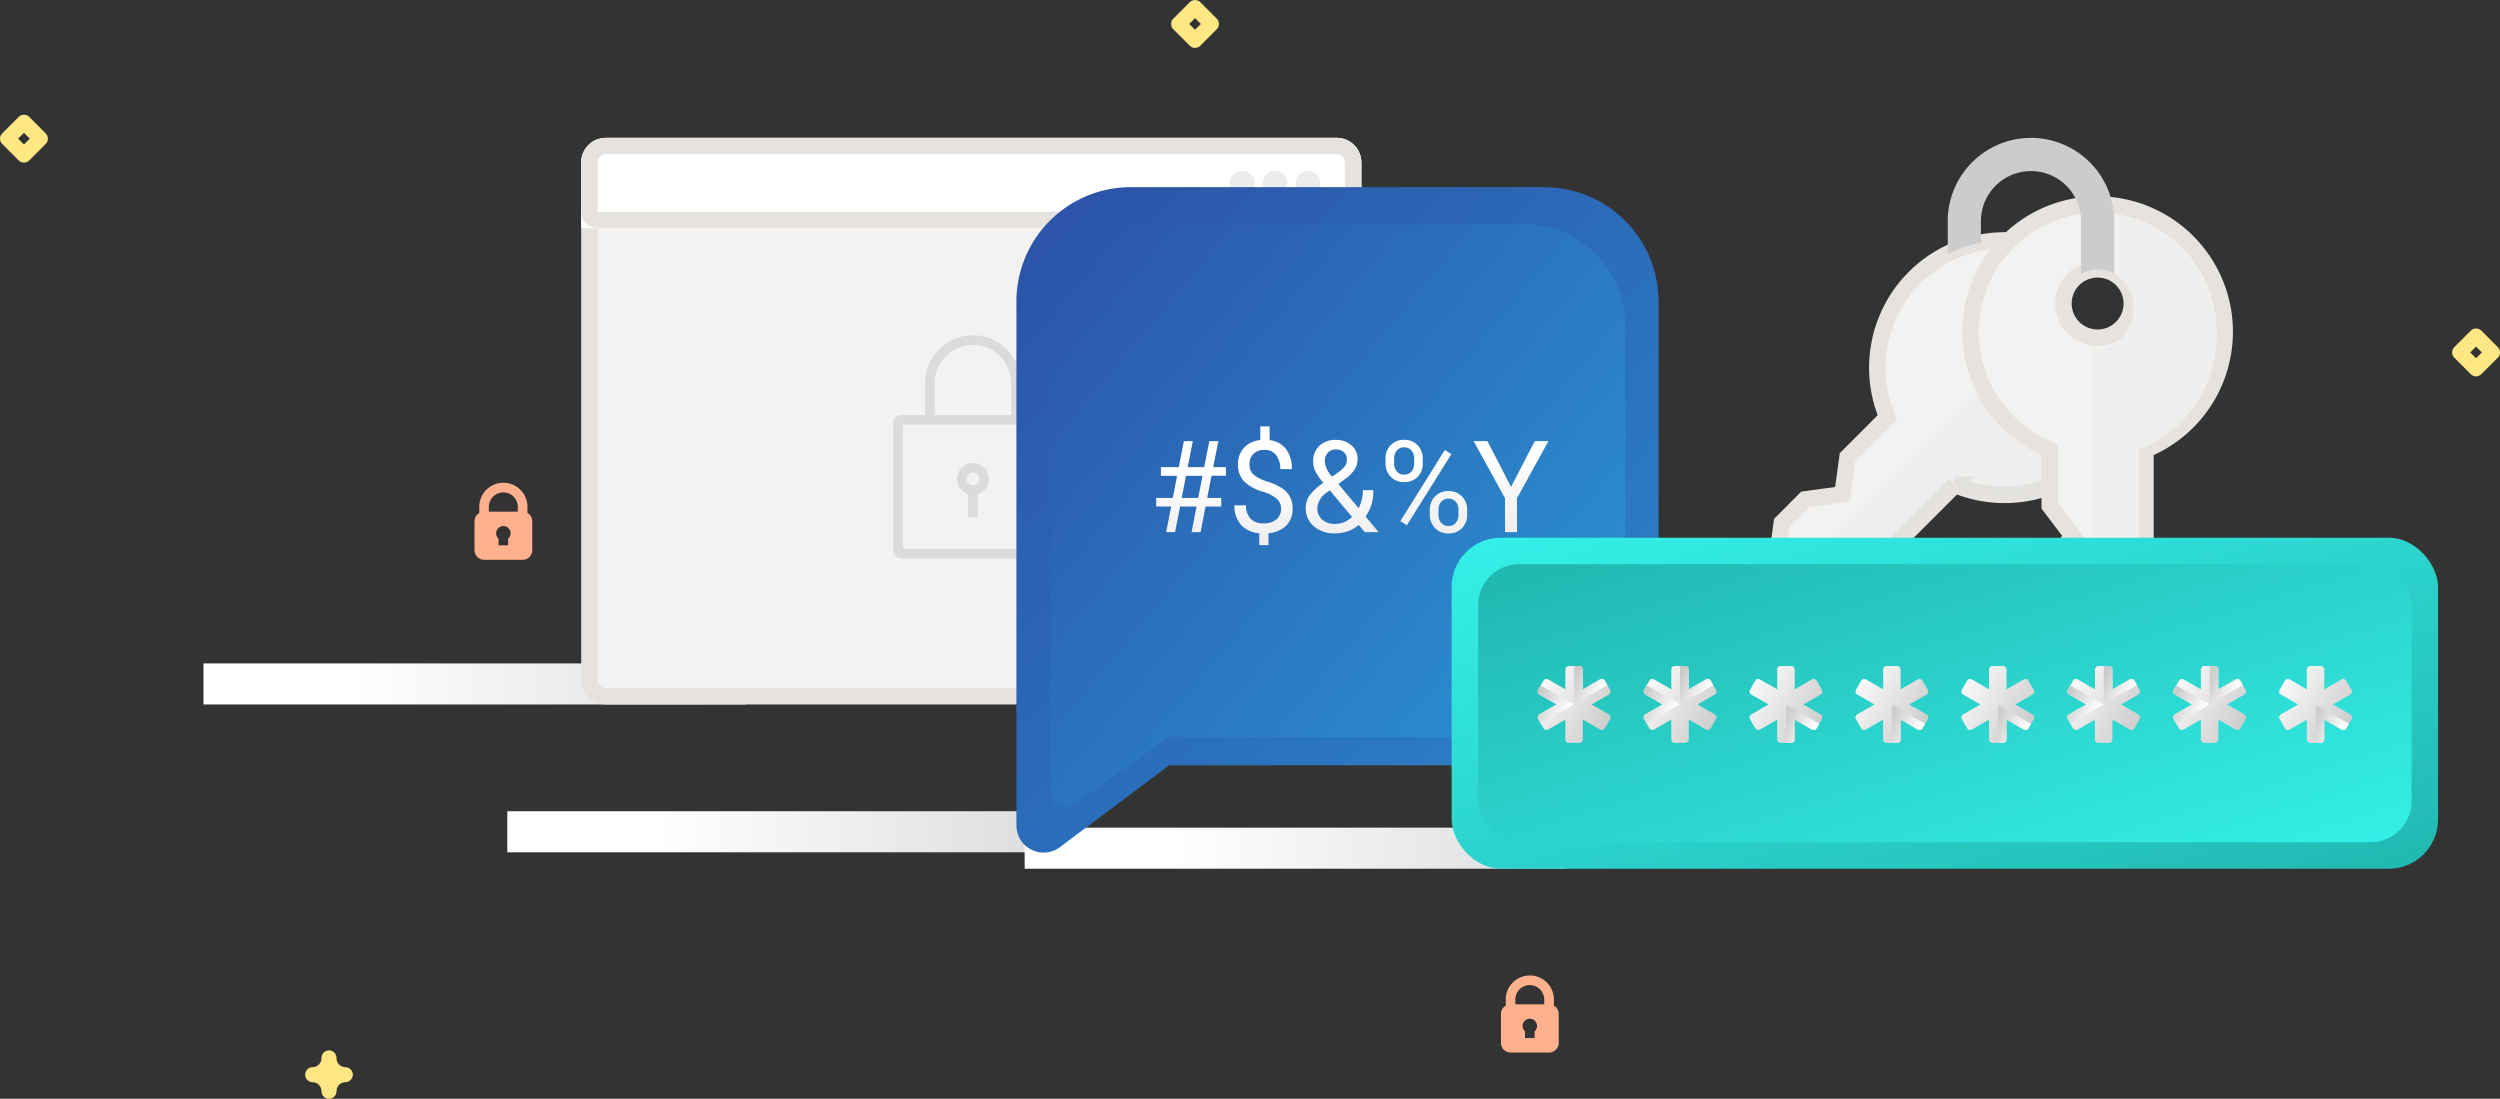 <?xml version="1.0" encoding="utf-8"?>

<!--
 * Copyright (c) 2020, WSO2 Inc. (http://www.wso2.org) All Rights Reserved.
 *
 * WSO2 Inc. licenses this file to you under the Apache License,
 * Version 2.0 (the "License"); you may not use this file except
 * in compliance with the License.
 * You may obtain a copy of the License at
 *
 *     http://www.apache.org/licenses/LICENSE-2.0
 *
 * Unless required by applicable law or agreed to in writing,
 * software distributed under the License is distributed on an
 * "AS IS" BASIS, WITHOUT WARRANTIES OR CONDITIONS OF ANY
 * KIND, either express or implied. See the License for the
 * specific language governing permissions and limitations
 * under the License.
-->

<svg xmlns="http://www.w3.org/2000/svg" xmlns:xlink="http://www.w3.org/1999/xlink" width="304.445" height="133.802"
     viewBox="0 0 304.445 133.802">
    <rect x="0" y="0" width="304.445" height="133.802" fill="#333333" stroke="none"/>
    <defs>
        <linearGradient id="linear-gradient" x1="0.274" y1="0.5" x2="1" y2="0.5" gradientUnits="objectBoundingBox">
            <stop offset="0" stop-color="#fff"/>
            <stop offset="1" stop-color="#dbdddf"/>
        </linearGradient>
        <linearGradient id="linear-gradient-5" x1="0.097" x2="1.189" y2="1.098" gradientUnits="objectBoundingBox">
            <stop offset="0" stop-color="#2c54a9"/>
            <stop offset="1" stop-color="#2a8fd0"/>
        </linearGradient>
        <linearGradient id="linear-gradient-6" y1="0.028" x2="0.89" y2="0.791" gradientUnits="objectBoundingBox">
            <stop offset="0" stop-color="#2c54a9"/>
            <stop offset="1" stop-color="#2a8fd0"/>
        </linearGradient>
        <linearGradient id="linear-gradient-7" x1="0.539" y1="0.322" x2="0.783" y2="2.125"
                        gradientUnits="objectBoundingBox">
            <stop offset="0" stop-color="#fff"/>
            <stop offset="1" stop-color="#ccc"/>
        </linearGradient>
        <linearGradient id="linear-gradient-8" x2="1" y2="1" gradientUnits="objectBoundingBox">
            <stop offset="0" stop-color="#34f1e9"/>
            <stop offset="1" stop-color="#22b7b1"/>
        </linearGradient>
        <linearGradient id="linear-gradient-9" x1="1.015" y1="1" x2="0.029" y2="0.06" gradientUnits="objectBoundingBox">
            <stop offset="0" stop-color="#34f0e8"/>
            <stop offset="1" stop-color="#22b8b2"/>
        </linearGradient>
        <linearGradient id="linear-gradient-10" x1="0.931" y1="0.856" x2="-0.099" y2="0.181"
                        gradientUnits="objectBoundingBox">
            <stop offset="0" stop-color="#ccc"/>
            <stop offset="1" stop-color="#fff"/>
        </linearGradient>
        <linearGradient id="linear-gradient-11" x1="0" y1="0.346" x2="0.789" y2="0.772"
                        xlink:href="#linear-gradient-10"/>
    </defs>
    <g id="password-pattern-illustration" transform="translate(-141.222 -98.21)">
        <g id="lock-idle-accounts-illustration">
            <path id="Path_95"
                  d="M424.493,166.965a.914.914,0,0,1-.914-.914,1.1,1.1,0,0,0-1.1-1.1.915.915,0,0,1,0-1.829,1.1,1.1,0,0,0,1.1-1.1.915.915,0,1,1,1.829,0,1.1,1.1,0,0,0,1.1,1.1.915.915,0,0,1,0,1.829,1.1,1.1,0,0,0-1.1,1.1.914.914,0,0,1-.914.914Z"
                  transform="translate(-243.207 65.047)" fill="#ffe783"/>
            <path id="Path_96"
                  d="M68.794,419.851a.915.915,0,0,1-.645-.267l-2-2a.914.914,0,0,1,0-1.291l2-2a.914.914,0,0,1,1.291,0l2,2a.914.914,0,0,1,0,1.291l-2,2.008A.915.915,0,0,1,68.794,419.851Zm-.711-2.917.711.711.711-.711-.711-.708Z"
                  transform="translate(75.344 -301.841)" fill="#ffe783"/>
            <rect id="Rectangle_455" data-name="Rectangle 455" width="66" height="5" transform="translate(328 180)"
                  opacity="0.6" fill="url(#linear-gradient)"/>
            <g id="keys" transform="translate(327.024 115)">
                <path id="Path_2167" data-name="Path 2167"
                      d="M63.678,108.719a4.16,4.16,0,1,1,1.218-2.942v-11.6a15.5,15.5,0,0,0-20.866,20.057l-4.841,4.841-.621,4.548-4.548.621-2.835,2.835-.621,4.548-4.548.621-3.929,3.929,4.58,4.58H34l18.278-18.278a15.542,15.542,0,0,0,12.621-.249V105.778A4.148,4.148,0,0,1,63.678,108.719Z"
                      transform="translate(0 -80.22)" fill="#f4f2f1" stroke="#e6e3df" stroke-width="2"/>
                <path id="Path_2168" data-name="Path 2168"
                      d="M90.145,192.591a4.16,4.16,0,0,1-5.883,0L52.678,224.175l.458.458h7.329l18.278-18.278a15.541,15.541,0,0,0,12.621-.249V189.649A4.147,4.147,0,0,1,90.145,192.591Z"
                      transform="translate(-26.467 -164.091)" fill="#ccc" opacity="0.09"/>
                <path id="Path_2169" data-name="Path 2169"
                      d="M275.461,60.224a15.5,15.5,0,0,0-5.83,29.853v6.846l2.776,3.655-2.776,3.655v4.009l2.776,3.655-2.776,3.655v5.557h6.478l5.182-5.182V90.077a15.5,15.5,0,0,0-5.83-29.853Zm0,16.217a4.16,4.16,0,1,1,4.16-4.16A4.16,4.16,0,0,1,275.461,76.441Z"
                      transform="translate(-205.82 -52.108)" fill="#f4f2f1" stroke="#e6e3df" stroke-width="2"/>
                <path id="Path_2170" data-name="Path 2170"
                      d="M374.938,60.224v6.632a5.02,5.02,0,1,1,0,10.04v42.165h.633l5.062-4.455V89.073a14.952,14.952,0,0,0-5.694-28.849Z"
                      transform="translate(-305.937 -51.105)" fill="#f1efee"/>
                <path id="Path_2171" data-name="Path 2171"
                      d="M249.627,0a10.149,10.149,0,0,0-10.138,10.138v3.983a15.433,15.433,0,0,1,4.043-1.356V10.138a6.095,6.095,0,0,1,12.19,0v6.4a4.159,4.159,0,0,1,4.043,0v-6.4A10.149,10.149,0,0,0,249.627,0Z"
                      transform="translate(-188.102)" fill="#ccc"/>
            </g>
            <path id="Path_98"
                  d="M141.064,46.254a.914.914,0,0,1-.645-.267l-2-2.005a.914.914,0,0,1,0-1.291l2-2a.914.914,0,0,1,1.291,0l2,2a.914.914,0,0,1,0,1.291l-2,2a.909.909,0,0,1-.645.267Zm-.711-2.917.711.711.711-.711-.711-.711Z"
                  transform="translate(301.688 97.79)" fill="#ffe783"/>
            <path id="Path_98-2" data-name="Path_98"
                  d="M141.064,46.254a.914.914,0,0,1-.645-.267l-2-2.005a.914.914,0,0,1,0-1.291l2-2a.914.914,0,0,1,1.291,0l2,2a.914.914,0,0,1,0,1.291l-2,2a.909.909,0,0,1-.645.267Zm-.711-2.917.711.711.711-.711-.711-.711Z"
                  transform="translate(145.688 57.79)" fill="#ffe783"/>
            <path id="padlock"
                  d="M70.9,3.681V2.932a2.932,2.932,0,1,0-5.864,0v.749a1.169,1.169,0,0,0-.586,1.01V8.209a1.174,1.174,0,0,0,1.173,1.173h4.691a1.174,1.174,0,0,0,1.173-1.173V4.691a1.169,1.169,0,0,0-.586-1.01ZM67.963,1.173a1.761,1.761,0,0,1,1.759,1.759v.586H66.2V2.932a1.761,1.761,0,0,1,1.759-1.759Zm.586,5.635v.815H67.377V6.808a.88.88,0,1,1,1.173,0Z"
                  transform="translate(259.555 217)" fill="#ffb18d"/>
            <path id="padlock-2" data-name="padlock"
                  d="M70.9,3.681V2.932a2.932,2.932,0,1,0-5.864,0v.749a1.169,1.169,0,0,0-.586,1.01V8.209a1.174,1.174,0,0,0,1.173,1.173h4.691a1.174,1.174,0,0,0,1.173-1.173V4.691a1.169,1.169,0,0,0-.586-1.01ZM67.963,1.173a1.761,1.761,0,0,1,1.759,1.759v.586H66.2V2.932a1.761,1.761,0,0,1,1.759-1.759Zm.586,5.635v.815H67.377V6.808a.88.88,0,1,1,1.173,0Z"
                  transform="translate(134.555 157)" fill="#ffb18d"/>
            <rect id="Rectangle_446" data-name="Rectangle 446" width="66" height="5" transform="translate(203 197)"
                  fill="url(#linear-gradient)"/>
            <rect id="Rectangle_867" data-name="Rectangle 867" width="66" height="5" transform="translate(266 199)"
                  fill="url(#linear-gradient)"/>
            <g id="Group_1135" data-name="Group 1135" transform="translate(-68 -7)">
                <rect id="Rectangle_448" data-name="Rectangle 448" width="66" height="5" transform="translate(234 186)"
                      fill="url(#linear-gradient)"/>
                <g id="Path_2110" data-name="Path 2110" transform="translate(280 122)" fill="#f4f2f1">
                    <path d="M 92 68 L 3 68 C 1.897 68 1 67.103 1 66 L 1 3 C 1 1.897 1.897 1 3 1 L 92 1 C 93.103 1 94 1.897 94 3 L 94 66 C 94 67.103 93.103 68 92 68 Z"
                          stroke="none"/>
                    <path d="M 3 2 C 2.449 2 2 2.449 2 3 L 2 66 C 2 66.551 2.449 67 3 67 L 92 67 C 92.551 67 93 66.551 93 66 L 93 3 C 93 2.449 92.551 2 92 2 L 3 2 M 3 0 L 92 0 C 93.657 0 95 1.343 95 3 L 95 66 C 95 67.657 93.657 69 92 69 L 3 69 C 1.343 69 0 67.657 0 66 L 0 3 C 0 1.343 1.343 0 3 0 Z"
                          stroke="none" fill="#e6e3df"/>
                </g>
                <g id="Rectangle_376" data-name="Rectangle 376" transform="translate(280 122)" fill="#fff"
                   stroke="#e6e3df" stroke-width="2">
                    <path d="M3,0H92a3,3,0,0,1,3,3v8a0,0,0,0,1,0,0H0a0,0,0,0,1,0,0V3A3,3,0,0,1,3,0Z" stroke="none"/>
                    <path d="M3,1H92a2,2,0,0,1,2,2V9a1,1,0,0,1-1,1H2A1,1,0,0,1,1,9V3A2,2,0,0,1,3,1Z" fill="none"/>
                </g>
                <circle id="Ellipse_110" data-name="Ellipse 110" cx="1.5" cy="1.5" r="1.5"
                        transform="translate(367 126)" fill="#eaecee"/>
                <circle id="Ellipse_111" data-name="Ellipse 111" cx="1.5" cy="1.5" r="1.5"
                        transform="translate(363 126)" fill="#eaecee"/>
                <circle id="Ellipse_112" data-name="Ellipse 112" cx="1.5" cy="1.5" r="1.5"
                        transform="translate(359 126)" fill="#eaecee"/>
                <path id="locked-outline"
                      d="M.971,27.17A.972.972,0,0,1,0,26.2V10.675A.971.971,0,0,1,.971,9.7h2.91V5.725h0a5.822,5.822,0,0,1,11.643,0V9.7h2.912a.971.971,0,0,1,.969.971V26.2a.972.972,0,0,1-.969.971Zm.192-16.107V25.811A.2.2,0,0,0,1.357,26h16.69a.2.2,0,0,0,.194-.194V11.063a.193.193,0,0,0-.194-.194H1.357A.193.193,0,0,0,1.163,11.063ZM5.046,5.725V9.7H14.36V5.821a4.658,4.658,0,0,0-9.315-.1Zm4.075,16.4V19.317a1.94,1.94,0,1,1,1.165,0v2.807Zm-.2-4.658A.776.776,0,1,0,9.7,16.69.779.779,0,0,0,8.925,17.466Z"
                      transform="translate(318 146.059)" fill="#dbdbdb"/>
            </g>
            <g id="Group_1179" data-name="Group 1179" transform="translate(-1183.801 -1662)">
                <g id="Group_1291" data-name="Group 1291" transform="translate(1448.801 1782.999)">
                    <path id="Path_2066" data-name="Path 2066"
                          d="M257.061,0h-50.32A13.932,13.932,0,0,0,192.8,13.94V77.73a3.311,3.311,0,0,0,5.294,2.647l13.293-9.97h45.673A13.932,13.932,0,0,0,271,56.467V13.94A13.932,13.932,0,0,0,257.061,0Z"
                          transform="translate(-192.801 0.001)" fill="url(#linear-gradient-5)"/>
                    <path id="Path_2127" data-name="Path 2127"
                          d="M250.7-.16,205.143,0A12.335,12.335,0,0,0,192.8,12.342l.112,56.319c0,2.4,1.748,2.8,3.687,1.344l10.658-7.668h43.331a12.335,12.335,0,0,0,12.342-12.342V12.342A12.378,12.378,0,0,0,250.7-.16Z"
                          transform="translate(-188.766 4.646)" fill="url(#linear-gradient-6)"/>
                </g>
                <path id="Path_2183" data-name="Path 2183"
                      d="M-10.162,1.5h-2.009l-.609,3.113h-1.088l.609-3.113h-1.819V.452h2.017l.525-2.7H-14.5V-3.3h2.169l.624-3.166h1.088L-11.243-3.3h2.009l.624-3.166h1.1L-8.138-3.3h1.552v1.05H-8.343l-.525,2.7h1.712V1.5h-1.91l-.609,3.113h-1.1ZM-11.973.452h2.009l.525-2.7h-2.009ZM.127,1.761A1.584,1.584,0,0,0-.364.581,4.391,4.391,0,0,0-2.019-.286a5.306,5.306,0,0,1-2.363-1.29A2.845,2.845,0,0,1-5.124-3.6,2.925,2.925,0,0,1-4.4-5.644a3.088,3.088,0,0,1,2-.951V-8.262h1.134v1.674A2.933,2.933,0,0,1,.724-5.514a3.856,3.856,0,0,1,.712,2.458H.035a2.651,2.651,0,0,0-.51-1.71A1.675,1.675,0,0,0-1.852-5.4a1.9,1.9,0,0,0-1.385.469,1.745,1.745,0,0,0-.479,1.308A1.594,1.594,0,0,0-3.21-2.385a4.662,4.662,0,0,0,1.667.839,7.015,7.015,0,0,1,1.811.83A2.914,2.914,0,0,1,1.226.338a3.047,3.047,0,0,1,.308,1.408,2.821,2.821,0,0,1-.772,2.07A3.425,3.425,0,0,1-1.4,4.744V6.2H-2.529V4.744A3.282,3.282,0,0,1-4.747,3.736a3.4,3.4,0,0,1-.8-2.386h1.408a2.239,2.239,0,0,0,.556,1.629,2.1,2.1,0,0,0,1.575.571A2.363,2.363,0,0,0-.444,3.07,1.619,1.619,0,0,0,.127,1.761Zm3.006-.122A2.6,2.6,0,0,1,3.578.17a6.784,6.784,0,0,1,1.7-1.56,7.345,7.345,0,0,1-.989-1.446,2.6,2.6,0,0,1-.251-1.088A2.612,2.612,0,0,1,4.784-5.9a2.8,2.8,0,0,1,2.024-.715A2.728,2.728,0,0,1,8.7-5.952a2.153,2.153,0,0,1,.746,1.678A2.368,2.368,0,0,1,9.1-3.037,4.4,4.4,0,0,1,7.919-1.846l-.814.6L9.571,1.7a4.672,4.672,0,0,0,.517-2.2h1.271a5.305,5.305,0,0,1-.936,3.219l1.583,1.895H10.317l-.738-.875a3.858,3.858,0,0,1-1.32.765,4.673,4.673,0,0,1-1.541.263,3.808,3.808,0,0,1-2.6-.86A2.868,2.868,0,0,1,3.133,1.639ZM6.717,3.618a2.963,2.963,0,0,0,2.047-.852L6.063-.469l-.251.183A2.534,2.534,0,0,0,4.541,1.639a1.869,1.869,0,0,0,.582,1.438A2.252,2.252,0,0,0,6.717,3.618ZM5.446-3.97a3.2,3.2,0,0,0,.9,1.826l.9-.632a4.655,4.655,0,0,0,.708-.7,1.587,1.587,0,0,0,.19-.8,1.088,1.088,0,0,0-.381-.849A1.389,1.389,0,0,0,6.8-5.461a1.241,1.241,0,0,0-.989.422A1.576,1.576,0,0,0,5.446-3.97Zm7.4-.365a2.248,2.248,0,0,1,.635-1.644,2.189,2.189,0,0,1,1.632-.647,2.176,2.176,0,0,1,1.64.651,2.326,2.326,0,0,1,.628,1.686v.54a2.219,2.219,0,0,1-.635,1.64,2.191,2.191,0,0,1-1.617.635A2.239,2.239,0,0,1,13.5-2.109,2.266,2.266,0,0,1,12.851-3.8Zm1.05.583a1.44,1.44,0,0,0,.335.98,1.13,1.13,0,0,0,.9.385,1.108,1.108,0,0,0,.871-.374,1.487,1.487,0,0,0,.331-1.022v-.557a1.476,1.476,0,0,0-.327-.984,1.1,1.1,0,0,0-.89-.389,1.1,1.1,0,0,0-.89.389A1.523,1.523,0,0,0,13.9-4.309ZM18.246,1.9a2.235,2.235,0,0,1,.635-1.64,2.2,2.2,0,0,1,1.632-.643A2.215,2.215,0,0,1,22.15.254a2.294,2.294,0,0,1,.639,1.7v.54a2.235,2.235,0,0,1-.635,1.64,2.186,2.186,0,0,1-1.625.643,2.239,2.239,0,0,1-1.636-.635,2.266,2.266,0,0,1-.647-1.693Zm1.05.59a1.451,1.451,0,0,0,.335.988,1.13,1.13,0,0,0,.9.385,1.1,1.1,0,0,0,.875-.378,1.513,1.513,0,0,0,.327-1.026V1.893A1.447,1.447,0,0,0,21.4.909a1.217,1.217,0,0,0-1.766,0A1.469,1.469,0,0,0,19.3,1.924ZM15.453,3.777l-.8-.5,5.411-8.66.8.5ZM28.132-.9l2.892-5.563h1.659L28.862.482V4.614H27.4V.482l-3.82-6.948h1.674Z"
                      transform="translate(1480.901 1820.397)" fill="url(#linear-gradient-7)"/>
            </g>
        </g>
        <g id="Group_1289" data-name="Group 1289" transform="translate(-1223 -1751.309)">
            <rect id="Rectangle_456" data-name="Rectangle 456" width="120.123" height="40.31" rx="6"
                  transform="translate(1541 1915)" fill="url(#linear-gradient-8)"/>
            <rect id="Rectangle_457" data-name="Rectangle 457" width="113.673" height="33.86" rx="5"
                  transform="translate(1544.225 1918.225)" fill="url(#linear-gradient-9)"/>
            <g id="Group_1151" data-name="Group 1151" transform="translate(1551.479 1930.626)">
                <path id="Path_2128" data-name="Path 2128"
                      d="M10.24,6.89,8.15,5.683l2.09-1.207a.425.425,0,0,0,.156-.582L9.758,2.788a.426.426,0,0,0-.582-.156L7.086,3.84V1.426A.425.425,0,0,0,6.66,1H5.383a.425.425,0,0,0-.426.426V3.84L2.867,2.633a.426.426,0,0,0-.582.156L1.647,3.895a.425.425,0,0,0,.156.582l2.09,1.207L1.8,6.89a.425.425,0,0,0-.156.582l.639,1.106a.426.426,0,0,0,.582.156l2.09-1.207V9.94a.425.425,0,0,0,.426.426H6.66a.425.425,0,0,0,.426-.426V7.526l2.09,1.207a.426.426,0,0,0,.582-.156L10.4,7.472a.425.425,0,0,0-.156-.582Z"
                      transform="translate(-1.587 -1)" fill="url(#linear-gradient-10)"/>
                <path id="Subtraction_24" data-name="Subtraction 24"
                      d="M0,4.682V0H.639a.426.426,0,0,1,.426.426V2.839l2.09-1.207a.422.422,0,0,1,.212-.058.43.43,0,0,1,.37.213l.3.516L0,4.681Z"
                      transform="translate(4.435 0)" fill="url(#linear-gradient-11)"/>
                <path id="Subtraction_26" data-name="Subtraction 26"
                      d="M.637,4.682H.043L0,0l4.053,2.34-.319.552a.425.425,0,0,1-.581.156L1.063,1.842V4.256a.417.417,0,0,1-.058.212A.427.427,0,0,1,.637,4.682Z"
                      transform="translate(4.436 4.69)" fill="url(#linear-gradient-11)"/>
                <path id="Subtraction_28" data-name="Subtraction 28"
                      d="M.375,4.644h0L.057,4.092a.426.426,0,0,1,.156-.581L2.3,2.3.213,1.1A.426.426,0,0,1,.057.941a.43.43,0,0,1,0-.427L.354,0,4.428,2.3.376,4.643Z"
                      transform="translate(0 2.365)" fill="url(#linear-gradient-11)"/>
            </g>
            <g id="Group_1154" data-name="Group 1154" transform="translate(1590.176 1930.626)">
                <path id="Path_2128-2" data-name="Path 2128"
                      d="M10.24,6.89,8.15,5.683l2.09-1.207a.425.425,0,0,0,.156-.582L9.758,2.788a.426.426,0,0,0-.582-.156L7.086,3.84V1.426A.425.425,0,0,0,6.66,1H5.383a.425.425,0,0,0-.426.426V3.84L2.867,2.633a.426.426,0,0,0-.582.156L1.647,3.895a.425.425,0,0,0,.156.582l2.09,1.207L1.8,6.89a.425.425,0,0,0-.156.582l.639,1.106a.426.426,0,0,0,.582.156l2.09-1.207V9.94a.425.425,0,0,0,.426.426H6.66a.425.425,0,0,0,.426-.426V7.526l2.09,1.207a.426.426,0,0,0,.582-.156L10.4,7.472a.425.425,0,0,0-.156-.582Z"
                      transform="translate(-1.587 -1)" fill="url(#linear-gradient-10)"/>
                <path id="Subtraction_24-2" data-name="Subtraction 24"
                      d="M0,4.682V0H.639a.426.426,0,0,1,.426.426V2.839l2.09-1.207a.422.422,0,0,1,.212-.058.43.43,0,0,1,.37.213l.3.516L0,4.681Z"
                      transform="translate(4.435 0)" fill="url(#linear-gradient-11)"/>
                <path id="Subtraction_26-2" data-name="Subtraction 26"
                      d="M.637,4.682H.043L0,0l4.053,2.34-.319.552a.425.425,0,0,1-.581.156L1.063,1.842V4.256a.417.417,0,0,1-.058.212A.427.427,0,0,1,.637,4.682Z"
                      transform="translate(4.436 4.69)" fill="url(#linear-gradient-11)"/>
                <path id="Subtraction_28-2" data-name="Subtraction 28"
                      d="M.375,4.644h0L.057,4.092a.426.426,0,0,1,.156-.581L2.3,2.3.213,1.1A.426.426,0,0,1,.057.941a.43.43,0,0,1,0-.427L.354,0,4.428,2.3.376,4.643Z"
                      transform="translate(0 2.365)" fill="url(#linear-gradient-11)"/>
            </g>
            <g id="Group_1152" data-name="Group 1152" transform="translate(1564.378 1930.626)">
                <path id="Path_2128-3" data-name="Path 2128"
                      d="M10.24,6.89,8.15,5.683l2.09-1.207a.425.425,0,0,0,.156-.582L9.758,2.788a.426.426,0,0,0-.582-.156L7.086,3.84V1.426A.425.425,0,0,0,6.66,1H5.383a.425.425,0,0,0-.426.426V3.84L2.867,2.633a.426.426,0,0,0-.582.156L1.647,3.895a.425.425,0,0,0,.156.582l2.09,1.207L1.8,6.89a.425.425,0,0,0-.156.582l.639,1.106a.426.426,0,0,0,.582.156l2.09-1.207V9.94a.425.425,0,0,0,.426.426H6.66a.425.425,0,0,0,.426-.426V7.526l2.09,1.207a.426.426,0,0,0,.582-.156L10.4,7.472a.425.425,0,0,0-.156-.582Z"
                      transform="translate(-1.587 -1)" fill="url(#linear-gradient-10)"/>
                <path id="Subtraction_24-3" data-name="Subtraction 24"
                      d="M0,4.682V0H.639a.426.426,0,0,1,.426.426V2.839l2.09-1.207a.422.422,0,0,1,.212-.058.43.43,0,0,1,.37.213l.3.516L0,4.681Z"
                      transform="translate(4.435 0)" fill="url(#linear-gradient-11)"/>
                <path id="Subtraction_26-3" data-name="Subtraction 26"
                      d="M.637,4.682H.043L0,0l4.053,2.34-.319.552a.425.425,0,0,1-.581.156L1.063,1.842V4.256a.417.417,0,0,1-.058.212A.427.427,0,0,1,.637,4.682Z"
                      transform="translate(4.436 4.69)" fill="url(#linear-gradient-11)"/>
                <path id="Subtraction_28-3" data-name="Subtraction 28"
                      d="M.375,4.644h0L.057,4.092a.426.426,0,0,1,.156-.581L2.3,2.3.213,1.1A.426.426,0,0,1,.057.941a.43.43,0,0,1,0-.427L.354,0,4.428,2.3.376,4.643Z"
                      transform="translate(0 2.365)" fill="url(#linear-gradient-11)"/>
            </g>
            <g id="Group_1155" data-name="Group 1155" transform="translate(1603.075 1930.626)">
                <path id="Path_2128-4" data-name="Path 2128"
                      d="M10.24,6.89,8.15,5.683l2.09-1.207a.425.425,0,0,0,.156-.582L9.758,2.788a.426.426,0,0,0-.582-.156L7.086,3.84V1.426A.425.425,0,0,0,6.66,1H5.383a.425.425,0,0,0-.426.426V3.84L2.867,2.633a.426.426,0,0,0-.582.156L1.647,3.895a.425.425,0,0,0,.156.582l2.09,1.207L1.8,6.89a.425.425,0,0,0-.156.582l.639,1.106a.426.426,0,0,0,.582.156l2.09-1.207V9.94a.425.425,0,0,0,.426.426H6.66a.425.425,0,0,0,.426-.426V7.526l2.09,1.207a.426.426,0,0,0,.582-.156L10.4,7.472a.425.425,0,0,0-.156-.582Z"
                      transform="translate(-1.587 -1)" fill="url(#linear-gradient-10)"/>
                <path id="Subtraction_24-4" data-name="Subtraction 24"
                      d="M0,4.682V0H.639a.426.426,0,0,1,.426.426V2.839l2.09-1.207a.422.422,0,0,1,.212-.058.43.43,0,0,1,.37.213l.3.516L0,4.681Z"
                      transform="translate(4.435 0)" fill="url(#linear-gradient-11)"/>
                <path id="Subtraction_26-4" data-name="Subtraction 26"
                      d="M.637,4.682H.043L0,0l4.053,2.34-.319.552a.425.425,0,0,1-.581.156L1.063,1.842V4.256a.417.417,0,0,1-.058.212A.427.427,0,0,1,.637,4.682Z"
                      transform="translate(4.436 4.69)" fill="url(#linear-gradient-11)"/>
                <path id="Subtraction_28-4" data-name="Subtraction 28"
                      d="M.375,4.644h0L.057,4.092a.426.426,0,0,1,.156-.581L2.3,2.3.213,1.1A.426.426,0,0,1,.057.941a.43.43,0,0,1,0-.427L.354,0,4.428,2.3.376,4.643Z"
                      transform="translate(0 2.365)" fill="url(#linear-gradient-11)"/>
            </g>
            <g id="Group_1157" data-name="Group 1157" transform="translate(1628.873 1930.626)">
                <path id="Path_2128-5" data-name="Path 2128"
                      d="M10.24,6.89,8.15,5.683l2.09-1.207a.425.425,0,0,0,.156-.582L9.758,2.788a.426.426,0,0,0-.582-.156L7.086,3.84V1.426A.425.425,0,0,0,6.66,1H5.383a.425.425,0,0,0-.426.426V3.84L2.867,2.633a.426.426,0,0,0-.582.156L1.647,3.895a.425.425,0,0,0,.156.582l2.09,1.207L1.8,6.89a.425.425,0,0,0-.156.582l.639,1.106a.426.426,0,0,0,.582.156l2.09-1.207V9.94a.425.425,0,0,0,.426.426H6.66a.425.425,0,0,0,.426-.426V7.526l2.09,1.207a.426.426,0,0,0,.582-.156L10.4,7.472a.425.425,0,0,0-.156-.582Z"
                      transform="translate(-1.587 -1)" fill="url(#linear-gradient-10)"/>
                <path id="Subtraction_24-5" data-name="Subtraction 24"
                      d="M0,4.682V0H.639a.426.426,0,0,1,.426.426V2.839l2.09-1.207a.422.422,0,0,1,.212-.058.43.43,0,0,1,.37.213l.3.516L0,4.681Z"
                      transform="translate(4.435 0)" fill="url(#linear-gradient-11)"/>
                <path id="Subtraction_26-5" data-name="Subtraction 26"
                      d="M.637,4.682H.043L0,0l4.053,2.34-.319.552a.425.425,0,0,1-.581.156L1.063,1.842V4.256a.417.417,0,0,1-.058.212A.427.427,0,0,1,.637,4.682Z"
                      transform="translate(4.436 4.69)" fill="url(#linear-gradient-11)"/>
                <path id="Subtraction_28-5" data-name="Subtraction 28"
                      d="M.375,4.644h0L.057,4.092a.426.426,0,0,1,.156-.581L2.3,2.3.213,1.1A.426.426,0,0,1,.057.941a.43.43,0,0,1,0-.427L.354,0,4.428,2.3.376,4.643Z"
                      transform="translate(0 2.365)" fill="url(#linear-gradient-11)"/>
            </g>
            <g id="Group_1153" data-name="Group 1153" transform="translate(1577.277 1930.626)">
                <path id="Path_2128-6" data-name="Path 2128"
                      d="M10.24,6.89,8.15,5.683l2.09-1.207a.425.425,0,0,0,.156-.582L9.758,2.788a.426.426,0,0,0-.582-.156L7.086,3.84V1.426A.425.425,0,0,0,6.66,1H5.383a.425.425,0,0,0-.426.426V3.84L2.867,2.633a.426.426,0,0,0-.582.156L1.647,3.895a.425.425,0,0,0,.156.582l2.09,1.207L1.8,6.89a.425.425,0,0,0-.156.582l.639,1.106a.426.426,0,0,0,.582.156l2.09-1.207V9.94a.425.425,0,0,0,.426.426H6.66a.425.425,0,0,0,.426-.426V7.526l2.09,1.207a.426.426,0,0,0,.582-.156L10.4,7.472a.425.425,0,0,0-.156-.582Z"
                      transform="translate(-1.587 -1)" fill="url(#linear-gradient-10)"/>
                <path id="Subtraction_24-6" data-name="Subtraction 24"
                      d="M0,4.682V0H.639a.426.426,0,0,1,.426.426V2.839l2.09-1.207a.422.422,0,0,1,.212-.058.43.43,0,0,1,.37.213l.3.516L0,4.681Z"
                      transform="translate(4.435 0)" fill="url(#linear-gradient-11)"/>
                <path id="Subtraction_26-6" data-name="Subtraction 26"
                      d="M.637,4.682H.043L0,0l4.053,2.34-.319.552a.425.425,0,0,1-.581.156L1.063,1.842V4.256a.417.417,0,0,1-.058.212A.427.427,0,0,1,.637,4.682Z"
                      transform="translate(4.436 4.69)" fill="url(#linear-gradient-11)"/>
                <path id="Subtraction_28-6" data-name="Subtraction 28"
                      d="M.375,4.644h0L.057,4.092a.426.426,0,0,1,.156-.581L2.3,2.3.213,1.1A.426.426,0,0,1,.057.941a.43.43,0,0,1,0-.427L.354,0,4.428,2.3.376,4.643Z"
                      transform="translate(0 2.365)" fill="url(#linear-gradient-11)"/>
            </g>
            <g id="Group_1156" data-name="Group 1156" transform="translate(1615.974 1930.626)">
                <path id="Path_2128-7" data-name="Path 2128"
                      d="M10.24,6.89,8.15,5.683l2.09-1.207a.425.425,0,0,0,.156-.582L9.758,2.788a.426.426,0,0,0-.582-.156L7.086,3.84V1.426A.425.425,0,0,0,6.66,1H5.383a.425.425,0,0,0-.426.426V3.84L2.867,2.633a.426.426,0,0,0-.582.156L1.647,3.895a.425.425,0,0,0,.156.582l2.09,1.207L1.8,6.89a.425.425,0,0,0-.156.582l.639,1.106a.426.426,0,0,0,.582.156l2.09-1.207V9.94a.425.425,0,0,0,.426.426H6.66a.425.425,0,0,0,.426-.426V7.526l2.09,1.207a.426.426,0,0,0,.582-.156L10.4,7.472a.425.425,0,0,0-.156-.582Z"
                      transform="translate(-1.587 -1)" fill="url(#linear-gradient-10)"/>
                <path id="Subtraction_24-7" data-name="Subtraction 24"
                      d="M0,4.682V0H.639a.426.426,0,0,1,.426.426V2.839l2.09-1.207a.422.422,0,0,1,.212-.058.43.43,0,0,1,.37.213l.3.516L0,4.681Z"
                      transform="translate(4.435 0)" fill="url(#linear-gradient-11)"/>
                <path id="Subtraction_26-7" data-name="Subtraction 26"
                      d="M.637,4.682H.043L0,0l4.053,2.34-.319.552a.425.425,0,0,1-.581.156L1.063,1.842V4.256a.417.417,0,0,1-.058.212A.427.427,0,0,1,.637,4.682Z"
                      transform="translate(4.436 4.69)" fill="url(#linear-gradient-11)"/>
                <path id="Subtraction_28-7" data-name="Subtraction 28"
                      d="M.375,4.644h0L.057,4.092a.426.426,0,0,1,.156-.581L2.3,2.3.213,1.1A.426.426,0,0,1,.057.941a.43.43,0,0,1,0-.427L.354,0,4.428,2.3.376,4.643Z"
                      transform="translate(0 2.365)" fill="url(#linear-gradient-11)"/>
            </g>
            <g id="Group_1158" data-name="Group 1158" transform="translate(1641.772 1930.626)">
                <path id="Path_2128-8" data-name="Path 2128"
                      d="M10.24,6.89,8.15,5.683l2.09-1.207a.425.425,0,0,0,.156-.582L9.758,2.788a.426.426,0,0,0-.582-.156L7.086,3.84V1.426A.425.425,0,0,0,6.66,1H5.383a.425.425,0,0,0-.426.426V3.84L2.867,2.633a.426.426,0,0,0-.582.156L1.647,3.895a.425.425,0,0,0,.156.582l2.09,1.207L1.8,6.89a.425.425,0,0,0-.156.582l.639,1.106a.426.426,0,0,0,.582.156l2.09-1.207V9.94a.425.425,0,0,0,.426.426H6.66a.425.425,0,0,0,.426-.426V7.526l2.09,1.207a.426.426,0,0,0,.582-.156L10.4,7.472a.425.425,0,0,0-.156-.582Z"
                      transform="translate(-1.587 -1)" fill="url(#linear-gradient-10)"/>
                <path id="Subtraction_24-8" data-name="Subtraction 24"
                      d="M0,4.682V0H.639a.426.426,0,0,1,.426.426V2.839l2.09-1.207a.422.422,0,0,1,.212-.058.43.43,0,0,1,.37.213l.3.516L0,4.681Z"
                      transform="translate(4.435 0)" fill="url(#linear-gradient-11)"/>
                <path id="Subtraction_26-8" data-name="Subtraction 26"
                      d="M.637,4.682H.043L0,0l4.053,2.34-.319.552a.425.425,0,0,1-.581.156L1.063,1.842V4.256a.417.417,0,0,1-.058.212A.427.427,0,0,1,.637,4.682Z"
                      transform="translate(4.436 4.69)" fill="url(#linear-gradient-11)"/>
                <path id="Subtraction_28-8" data-name="Subtraction 28"
                      d="M.375,4.644h0L.057,4.092a.426.426,0,0,1,.156-.581L2.3,2.3.213,1.1A.426.426,0,0,1,.057.941a.43.43,0,0,1,0-.427L.354,0,4.428,2.3.376,4.643Z"
                      transform="translate(0 2.365)" fill="url(#linear-gradient-11)"/>
            </g>
        </g>
    </g>
</svg>
